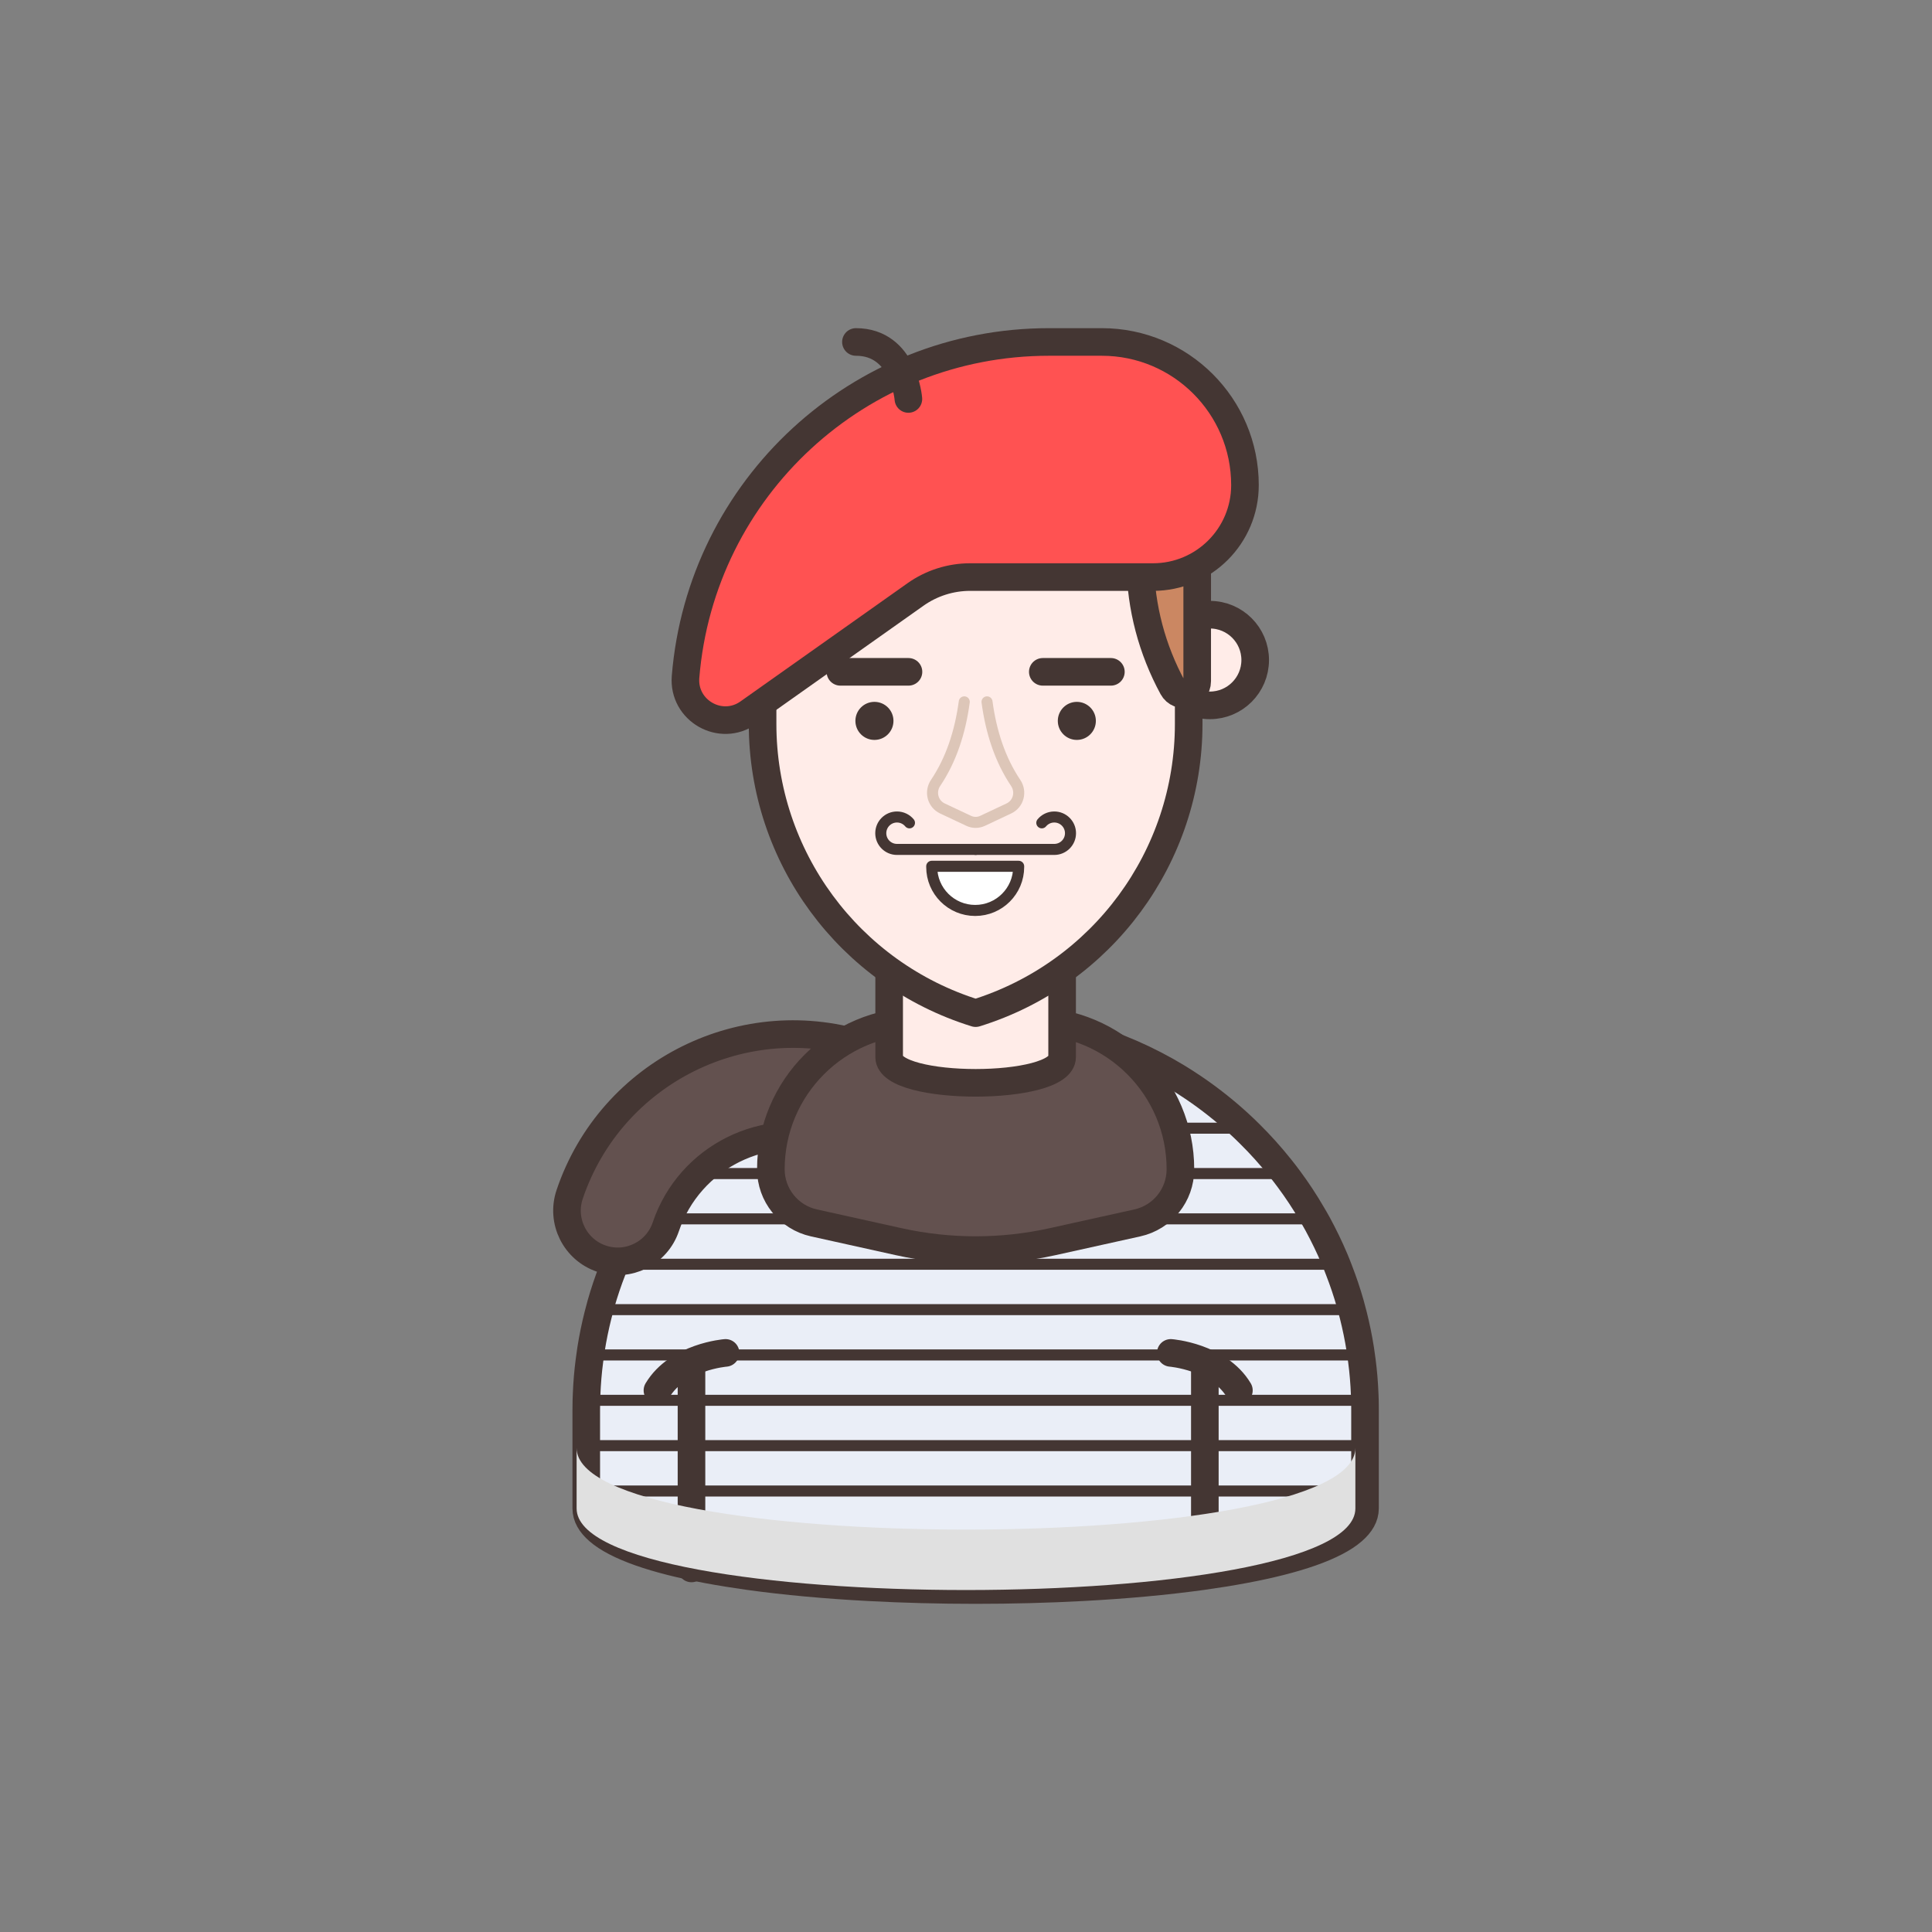 <?xml version="1.0" encoding="utf-8"?>
<!-- Generator: Adobe Illustrator 16.0.0, SVG Export Plug-In . SVG Version: 6.00 Build 0)  -->
<!DOCTYPE svg PUBLIC "-//W3C//DTD SVG 1.1//EN" "http://www.w3.org/Graphics/SVG/1.1/DTD/svg11.dtd">
<svg version="1.1" id="Layer_1" xmlns="http://www.w3.org/2000/svg" xmlns:xlink="http://www.w3.org/1999/xlink" x="0px" y="0px"
	 width="350px" height="350px" viewBox="0 0 350 350" enable-background="new 0 0 350 350" xml:space="preserve">
<rect x="0" y="0" width="350" height="350" fill="#808080" stroke="none"/>
<g>
	<g>
		
			<path fill="#EAEEF7" stroke="#443633" stroke-width="5" stroke-linecap="round" stroke-linejoin="round" stroke-miterlimit="10" d="
			M247.285,255.52v17.74c0,1.471-0.78,2.82-2.229,4.07c-0.811,0.701-1.83,1.371-3.041,2c-5.149,2.701-13.729,4.76-24.149,6.211
			c-6.63,0.92-14,1.59-21.71,2c-12.641,0.68-26.18,0.68-38.821,0c-7.71-0.41-15.08-1.08-21.71-2c-10.42-1.451-19-3.51-24.149-6.211
			c-1.211-0.629-2.23-1.299-3.04-2c-1.45-1.25-2.23-2.6-2.23-4.07v-17.74c0-0.279,0-0.559,0.01-0.84c0-0.67,0.021-1.34,0.05-2
			c0.08-2.1,0.25-4.17,0.521-6.219c0.08-0.67,0.18-1.34,0.28-2c0.33-2.111,0.76-4.18,1.27-6.211c0.17-0.67,0.351-1.34,0.53-2
			c0.6-2.119,1.3-4.189,2.09-6.219c0.25-0.67,0.521-1.34,0.8-2c0.9-2.131,1.91-4.201,3-6.221c0.37-0.67,0.75-1.34,1.15-2
			c1.25-2.15,2.62-4.221,4.1-6.211c0.5-0.68,1.01-1.34,1.54-2c1.66-2.09,3.431-4.08,5.32-5.959c0.09-0.09,0.18-0.18,0.271-0.26
			c0.68-0.689,1.39-1.35,2.1-2c2.47-2.25,5.109-4.33,7.88-6.221c1.021-0.689,2.05-1.359,3.1-2c10.66-6.459,23.16-10.18,36.531-10.18
			c13.37,0,25.87,3.721,36.53,10.18c1.05,0.641,2.08,1.311,3.1,2c2.771,1.891,5.41,3.971,7.88,6.221c0.71,0.65,1.42,1.311,2.101,2
			c1.989,1.959,3.85,4.039,5.59,6.219c0.53,0.66,1.04,1.32,1.54,2c1.479,1.99,2.85,4.061,4.1,6.211c0.4,0.66,0.78,1.33,1.15,2
			c1.09,2.02,2.1,4.09,3,6.221c0.279,0.66,0.55,1.33,0.8,2c0.79,2.029,1.49,4.1,2.09,6.219c0.181,0.66,0.36,1.33,0.53,2
			c0.51,2.031,0.939,4.1,1.27,6.211c0.101,0.66,0.2,1.33,0.28,2c0.271,2.049,0.44,4.119,0.521,6.219c0.029,0.66,0.05,1.33,0.05,2
			C247.285,254.961,247.285,255.24,247.285,255.52z"/>
		<g>
			<g>
				<path fill="#443633" d="M216.375,197.16h-79.26c1.021-0.689,2.05-1.359,3.1-2h73.061
					C214.325,195.801,215.355,196.471,216.375,197.16z"/>
			</g>
			<g>
				<path fill="#443633" d="M226.355,205.381h-99.22c0.68-0.689,1.39-1.35,2.1-2h95.02
					C224.965,204.031,225.675,204.691,226.355,205.381z"/>
			</g>
			<g>
				<path fill="#443633" d="M233.485,213.6H120.004c0.5-0.68,1.01-1.34,1.54-2h110.401C232.476,212.26,232.985,212.92,233.485,213.6
					z"/>
			</g>
			<g>
				<path fill="#443633" d="M238.735,221.811H114.754c0.37-0.67,0.75-1.34,1.15-2h121.68
					C237.985,220.471,238.365,221.141,238.735,221.811z"/>
			</g>
			<g>
				<path fill="#443633" d="M242.535,230.031H110.955c0.25-0.67,0.521-1.34,0.8-2h129.981
					C242.015,228.691,242.285,229.361,242.535,230.031z"/>
			</g>
			<g>
				<path fill="#443633" d="M245.155,238.25H108.334c0.17-0.67,0.351-1.34,0.53-2h135.76
					C244.806,236.91,244.985,237.58,245.155,238.25z"/>
			</g>
			<g>
				<path fill="#443633" d="M246.705,246.461h-139.92c0.08-0.67,0.18-1.34,0.28-2h139.36
					C246.525,245.121,246.625,245.791,246.705,246.461z"/>
			</g>
			<g>
				<path fill="#443633" d="M247.275,254.68H106.214c0-0.67,0.021-1.34,0.05-2h140.961
					C247.255,253.34,247.275,254.01,247.275,254.68z"/>
			</g>
			<g>
				<rect x="106.205" y="260.891" fill="#443633" width="141.081" height="2"/>
			</g>
			<g>
				<rect x="106.205" y="269.111" fill="#443633" width="141.081" height="2"/>
			</g>
			<g>
				<path fill="#443633" d="M245.056,277.33c-0.811,0.701-1.83,1.371-3.041,2h-130.54c-1.211-0.629-2.23-1.299-3.04-2H245.056z"/>
			</g>
			<g>
				<path fill="#443633" d="M217.865,285.541c-6.63,0.92-14,1.59-21.71,2h-38.821c-7.71-0.41-15.08-1.08-21.71-2H217.865z"/>
			</g>
		</g>
		<g>
			
				<path fill="#63514F" stroke="#443633" stroke-width="5" stroke-linecap="round" stroke-linejoin="round" stroke-miterlimit="10" d="
				M108.971,228.02c-4.81-1.623-7.394-6.836-5.771-11.646c7.521-22.299,31.782-34.322,54.082-26.801l2.379,0.803
				c4.809,1.621,7.393,6.836,5.771,11.645s-6.836,7.393-11.645,5.771l-2.379-0.803c-12.696-4.281-26.51,2.563-30.792,15.26
				C118.994,227.057,113.78,229.641,108.971,228.02z"/>
		</g>
		
			<path fill="#63514F" stroke="#443633" stroke-width="5" stroke-linecap="round" stroke-linejoin="round" stroke-miterlimit="10" d="
			M176.746,184.98h-10.254c-14.825,0-26.843,12.018-26.843,26.844l0,0c0,4.666,3.242,8.705,7.797,9.715l15.363,3.402
			c9.18,2.035,18.694,2.035,27.874,0l15.362-3.402c4.556-1.01,7.798-5.049,7.798-9.715l0,0c0-14.826-12.018-26.844-26.843-26.844
			H176.746z"/>
		
			<path fill="#FFECE8" stroke="#443633" stroke-width="5" stroke-linecap="round" stroke-linejoin="round" stroke-miterlimit="10" d="
			M161.079,191.498c0,6.221,31.334,6.221,31.334,0v-28h-31.334V191.498z"/>
		<g>
			<g>
				
					<circle fill="#FFECE8" stroke="#443633" stroke-width="5" stroke-linecap="round" stroke-linejoin="round" stroke-miterlimit="10" cx="134.316" cy="119.571" r="8.214"/>
				
					<circle fill="#FFECE8" stroke="#443633" stroke-width="5" stroke-linecap="round" stroke-linejoin="round" stroke-miterlimit="10" cx="219.176" cy="119.571" r="8.214"/>
			</g>
			
				<path fill="#FFECE8" stroke="#443633" stroke-width="5" stroke-linecap="round" stroke-linejoin="round" stroke-miterlimit="10" d="
				M176.746,93.04h38.596v38.11c0,24.032-15.644,45.266-38.596,52.389l0,0l0,0c-22.953-7.123-38.596-28.357-38.596-52.389V93.04
				H176.746z"/>
		</g>
		<g>
			<g>
				
					<path fill="none" stroke="#DDC6B8" stroke-width="2" stroke-linecap="round" stroke-linejoin="round" stroke-miterlimit="10" d="
					M178.807,127.148c0.75,5.541,2.384,10.5,5.194,14.686c1.083,1.612,0.517,3.802-1.241,4.629l-4.762,2.241
					c-0.793,0.373-1.711,0.373-2.504,0l-4.762-2.241c-1.758-0.827-2.325-3.017-1.241-4.629c2.811-4.186,4.444-9.145,5.194-14.686"/>
				<g>
					<g>
						
							<line fill="none" stroke="#443633" stroke-width="5" stroke-linecap="round" stroke-linejoin="round" stroke-miterlimit="10" x1="164.579" y1="121.709" x2="152.246" y2="121.709"/>
						<circle fill="#443633" cx="158.412" cy="130.596" r="3.448"/>
					</g>
					<g>
						
							<line fill="none" stroke="#443633" stroke-width="5" stroke-linecap="round" stroke-linejoin="round" stroke-miterlimit="10" x1="201.246" y1="121.709" x2="188.913" y2="121.709"/>
						<circle fill="#443633" cx="195.079" cy="130.596" r="3.447"/>
					</g>
				</g>
			</g>
			
				<path fill="#FFFFFF" stroke="#443633" stroke-width="2" stroke-linecap="round" stroke-linejoin="round" stroke-miterlimit="10" d="
				M176.666,164.936L176.666,164.936c4.349,0,7.875-3.526,7.875-7.875v-0.125h-15.75v0.125
				C168.791,161.41,172.316,164.936,176.666,164.936z"/>
		</g>
		<g>
			<path fill="none" stroke="#443633" stroke-width="2" stroke-linecap="round" stroke-linejoin="round" stroke-miterlimit="10" d="
				M188.733,149.065c0.539-0.647,1.352-1.06,2.26-1.06c1.622,0,2.938,1.315,2.938,2.938s-1.315,2.938-2.938,2.938h-14.247"/>
			<path fill="none" stroke="#443633" stroke-width="2" stroke-linecap="round" stroke-linejoin="round" stroke-miterlimit="10" d="
				M164.758,149.065c-0.539-0.647-1.352-1.06-2.26-1.06c-1.622,0-2.938,1.315-2.938,2.938s1.315,2.938,2.938,2.938h14.248"/>
		</g>
		<g>
			
				<path fill="#CB8762" stroke="#443633" stroke-width="5" stroke-linecap="round" stroke-linejoin="round" stroke-miterlimit="10" d="
				M206.569,102.191c0.097,7.824,2.132,15.46,5.869,22.358c1.166,2.152,4.446,1.312,4.446-1.137v-21.222H206.569z"/>
		</g>
		
			<path fill="#FF5252" stroke="#443633" stroke-width="5" stroke-linecap="round" stroke-linejoin="round" stroke-miterlimit="10" d="
			M135.586,129.112l30.275-21.425c2.894-2.047,6.352-3.146,9.896-3.146h33.125c9.198,0,16.655-7.457,16.655-16.655l0,0
			c0-14.324-11.612-25.936-25.936-25.936h-9.579c-34.391,0-63.027,26.391-65.829,60.667l0,0
			C123.696,128.74,130.572,132.661,135.586,129.112z"/>
		<path fill="none" stroke="#443633" stroke-width="5" stroke-linecap="round" stroke-linejoin="round" stroke-miterlimit="10" d="
			M164.563,72.276c0,0-0.792-10.326-9.502-10.326"/>
	</g>
	<g>
		<g>
			<g>
				
					<line fill="none" stroke="#443633" stroke-width="5" stroke-linecap="round" stroke-linejoin="round" stroke-miterlimit="10" x1="218.269" y1="247.424" x2="218.269" y2="284.139"/>
				
					<line fill="none" stroke="#443633" stroke-width="5" stroke-linecap="round" stroke-linejoin="round" stroke-miterlimit="10" x1="125.27" y1="247.424" x2="125.27" y2="284.139"/>
			</g>
			<g>
				
					<path fill="none" stroke="#443633" stroke-width="5" stroke-linecap="round" stroke-linejoin="round" stroke-miterlimit="10" d="
					M212.098,245.09c0,0,8.672,0.666,12.341,6.791"/>
				
					<path fill="none" stroke="#443633" stroke-width="5" stroke-linecap="round" stroke-linejoin="round" stroke-miterlimit="10" d="
					M131.441,245.09c0,0-8.672,0.666-12.341,6.791"/>
			</g>
		</g>
		<path fill="#E0E0E0" d="M245.54,262.316v10.949c0,19.711-141.08,19.711-141.08,0v-10.949
			C104.46,282.027,245.54,282.027,245.54,262.316z"/>
	</g>
</g>
</svg>
